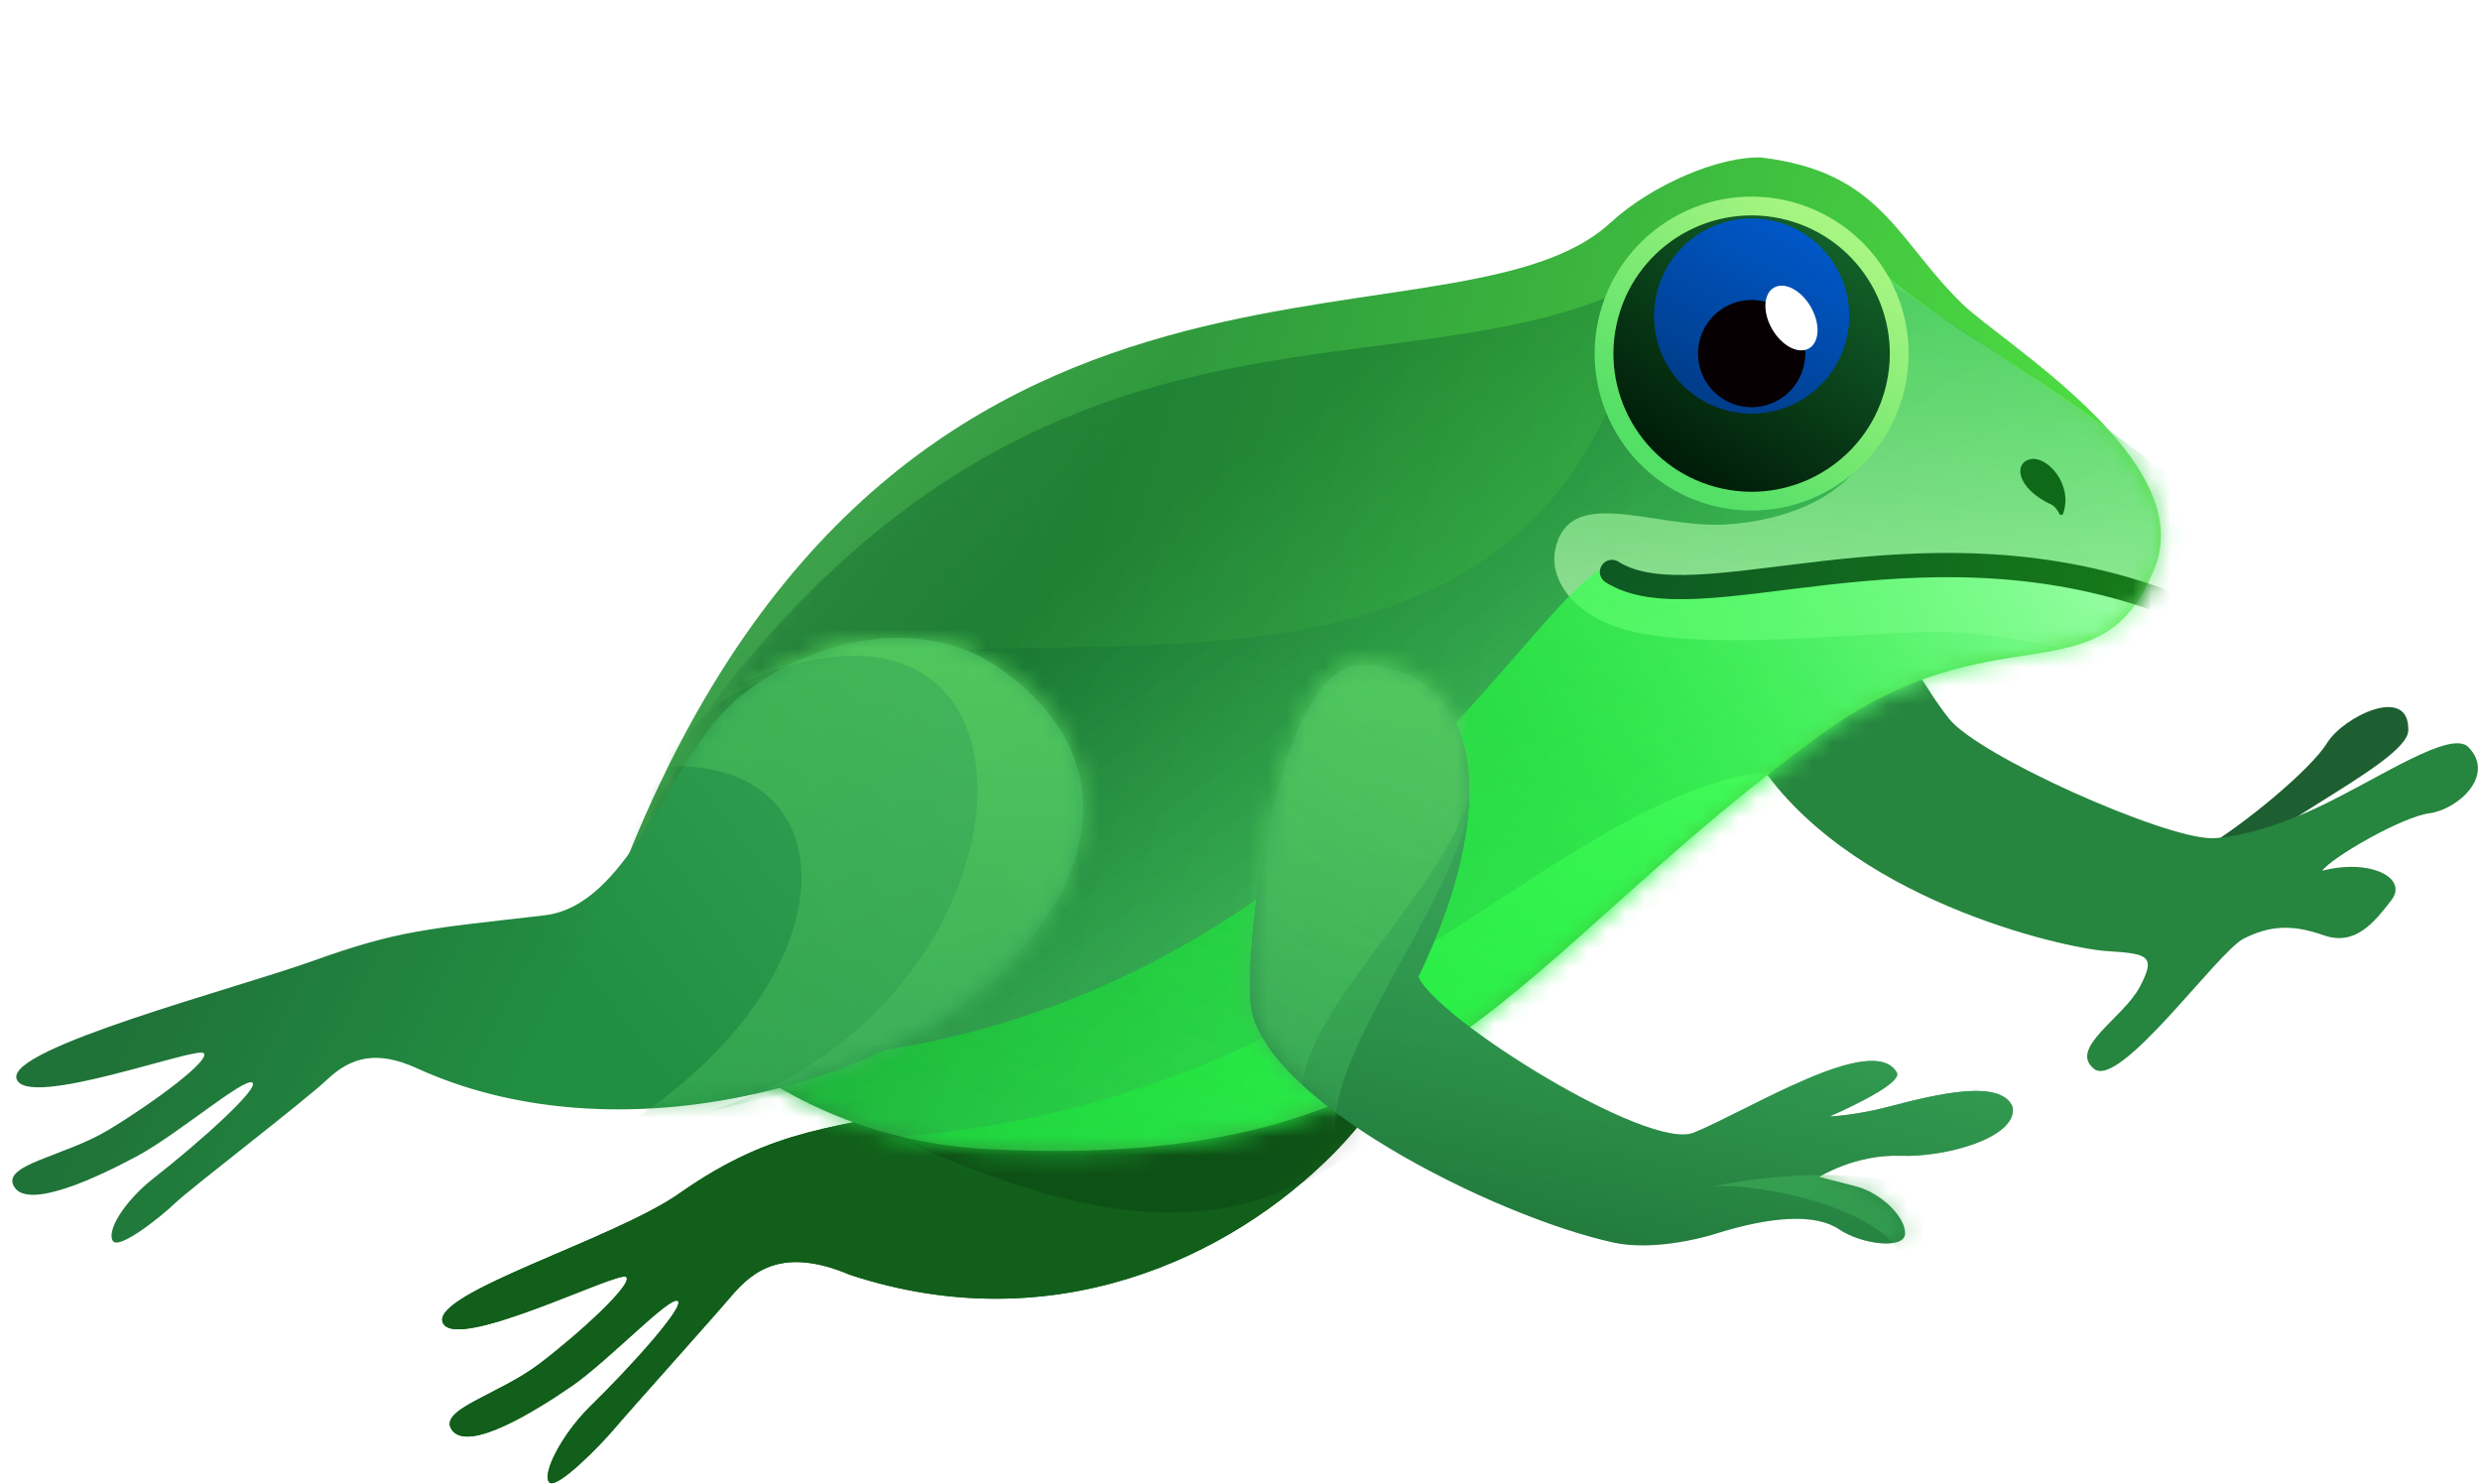 <svg width="132" height="79" viewBox="0 0 132 79" fill="none" xmlns="http://www.w3.org/2000/svg">
<path d="M117.203 45.214C119.456 43.898 123.028 40.916 123.867 39.539C124.707 38.163 128.247 36.403 128.184 38.877C128.137 40.75 118.632 44.704 118.665 46.845L117.206 45.217L117.203 45.214Z" fill="#1D5F30"/>
<path d="M94.955 26.644C99.567 29.938 101.099 34.899 103.732 38.246C105.292 40.226 115.08 44.579 117.683 44.614C118.553 44.627 120.678 44.244 123.421 42.946C126.665 41.412 130.453 38.807 131.387 39.771C132.841 41.272 130.821 43.086 129.309 43.287C127.798 43.489 124.019 45.701 123.608 46.346C126.151 45.683 128.203 46.731 127.281 47.918C126.359 49.105 125.36 50.373 123.679 49.781C121.997 49.188 120.804 49.261 119.415 49.966C118.026 50.671 112.829 58.002 111.454 56.891C110.078 55.781 113.001 54.206 113.891 52.529C114.781 50.852 114.332 50.766 112.115 50.621C109.897 50.477 98.122 47.881 93.355 40.206C88.588 32.531 93.108 24.737 93.108 24.737L96.413 26.684L94.955 26.644Z" fill="#26853E"/>
<path d="M71.116 42.848C78.636 47.042 76.639 55.642 71.045 61.332C65.451 67.021 55.962 71.393 45.238 67.853C41.648 66.338 40.063 67.655 38.914 69.001C37.765 70.347 33.435 75.171 32.682 76.066C31.93 76.96 29.613 79.314 29.236 78.898C28.828 78.448 29.908 76.328 31.435 74.838C33.587 72.738 36.521 69.475 36.066 69.24C35.612 69.004 32.414 72.404 30.441 73.769C28.467 75.133 24.992 77.263 24.088 76.156C23.183 75.049 26.515 74.264 28.713 72.59C30.912 70.917 33.795 68.256 33.314 67.963C32.833 67.669 24.278 71.974 23.571 70.412C22.864 68.85 32.664 65.973 36.146 63.53C41.294 59.917 44.444 60.091 50.549 58.697C54.866 57.712 56.148 50.417 58.864 46.879C61.579 43.34 66.363 40.198 71.116 42.848Z" fill="#115F1A"/>
<path d="M71.116 42.848C78.636 47.042 76.639 55.642 71.045 61.332C65.451 67.021 55.962 71.393 45.238 67.853C41.648 66.338 40.063 67.655 38.914 69.001C37.765 70.347 33.435 75.171 32.682 76.066C31.93 76.96 29.613 79.314 29.236 78.898C28.828 78.448 29.908 76.328 31.435 74.838C33.587 72.738 36.521 69.475 36.066 69.24C35.612 69.004 32.414 72.404 30.441 73.769C28.467 75.133 24.992 77.263 24.088 76.156C23.183 75.049 26.515 74.264 28.713 72.59C30.912 70.917 33.795 68.256 33.314 67.963C32.833 67.669 24.278 71.974 23.571 70.412C22.864 68.85 32.664 65.973 36.146 63.53C41.294 59.917 44.444 60.091 50.549 58.697C54.866 57.712 56.148 50.417 58.864 46.879C61.579 43.34 66.363 40.198 71.116 42.848Z" fill="#115F1A"/>
<mask id="mask0_85_19978" style="mask-type:alpha" maskUnits="userSpaceOnUse" x="23" y="41" width="54" height="38">
<path d="M71.116 42.85C78.636 47.044 76.639 55.644 71.045 61.334C65.451 67.023 55.962 71.395 45.238 67.855C41.648 66.34 40.063 67.657 38.914 69.003C37.765 70.349 33.435 75.173 32.682 76.068C31.93 76.962 29.613 79.316 29.236 78.9C28.828 78.45 29.908 76.33 31.435 74.84C33.587 72.74 36.521 69.477 36.066 69.242C35.612 69.007 32.414 72.406 30.441 73.77C28.467 75.135 24.992 77.264 24.088 76.158C23.183 75.051 26.515 74.266 28.713 72.592C30.912 70.919 33.795 68.258 33.314 67.965C32.833 67.671 24.278 71.976 23.571 70.414C22.864 68.852 32.664 65.975 36.146 63.532C41.294 59.919 44.444 60.093 50.549 58.699C54.866 57.714 56.148 50.419 58.864 46.881C61.579 43.342 66.363 40.2 71.116 42.85Z" fill="#115F1A"/>
</mask>
<g mask="url(#mask0_85_19978)">
<path d="M44.207 58.851C62.489 67.986 70.5 66.768 82.144 50.445C81.164 48.197 75.114 42.391 73.547 42.391C71.588 42.391 67.127 44.785 66.691 45.112C66.256 45.438 25.925 49.716 44.207 58.851Z" fill="black" fill-opacity="0.15"/>
</g>
<path d="M32.274 48.617C46.617 8.446 77.02 19.856 85.7 11.87C87.981 9.77 91.609 8.294 93.757 8.384C100.148 9.157 100.917 12.751 104.454 16.183C106.617 18.281 116.939 24.488 114.7 30.184C111.835 37.47 106.309 32.258 96.865 39.14C79.861 51.524 76.78 62.39 52.608 61.163C38.649 60.454 32.49 49.101 32.49 49.101L32.274 48.617Z" fill="url(#paint0_linear_85_19978)"/>
<path d="M32.274 48.617C46.617 8.446 77.02 19.856 85.7 11.87C87.981 9.77 91.609 8.294 93.757 8.384C100.148 9.157 100.917 12.751 104.454 16.183C106.617 18.281 116.939 24.488 114.7 30.184C111.835 37.47 106.309 32.258 96.865 39.14C79.861 51.524 76.78 62.39 52.608 61.163C38.649 60.454 32.49 49.101 32.49 49.101L32.274 48.617Z" fill="url(#paint1_linear_85_19978)"/>
<mask id="mask1_85_19978" style="mask-type:alpha" maskUnits="userSpaceOnUse" x="32" y="8" width="84" height="54">
<path d="M32.72 49.414C47.063 9.243 77.152 19.89 85.832 11.905C88.114 9.805 91.741 8.328 93.89 8.418C100.281 9.192 101.05 12.786 104.587 16.218C106.749 18.315 117.071 24.523 114.833 30.218C111.968 37.505 106.441 32.293 96.998 39.174C79.993 51.559 76.912 62.425 52.741 61.197C38.782 60.489 32.72 49.414 32.72 49.414Z" fill="black"/>
</mask>
<g mask="url(#mask1_85_19978)">
<g style="mix-blend-mode:multiply">
<path d="M34.991 41.534C54.322 12.571 74.381 22.055 87.726 14.799C95.738 13.439 99.978 20.124 96.502 12.843C95.919 11.62 119.04 27.099 120.356 29.379C114.3 36.763 102.259 49.261 101.334 50.304C100.409 51.346 74.341 63.414 61.422 69.318C50.389 65.51 27.145 53.29 34.991 41.534Z" fill="url(#paint2_linear_85_19978)" fill-opacity="0.46"/>
</g>
<g style="mix-blend-mode:multiply">
<path d="M34.991 41.535C41.66 25.174 81.705 47.568 87.726 14.8C95.738 13.44 99.977 20.125 96.502 12.843C95.919 11.621 119.04 27.1 120.356 29.379C114.3 36.763 102.258 49.262 101.334 50.304C100.409 51.347 74.341 63.415 61.422 69.319C50.389 65.511 29.656 54.623 34.991 41.535Z" fill="url(#paint3_linear_85_19978)" fill-opacity="0.46"/>
</g>
<g style="mix-blend-mode:screen">
<path d="M117.55 32.364C122.617 26.149 100.918 17.078 99.665 13.589C99.799 14.003 100.032 16.244 99.891 21.903C99.789 25.974 95.513 27.728 91.755 27.92C87.999 28.113 83.45 25.737 82.769 29.311C82.471 30.877 83.811 33.035 87.291 33.703C91.755 34.56 98.983 33.685 102.724 33.63C109.38 33.531 113.771 37 117.55 32.364Z" fill="url(#paint4_linear_85_19978)"/>
</g>
<g style="mix-blend-mode:screen">
<path d="M86.625 30.379C90.679 34.57 99.367 26.898 120.005 32.945C120.494 37.562 120.372 47.392 120.165 48.165C119.906 49.131 78.23 75.234 77.747 75.104C77.264 74.975 45.155 73.101 18.927 53.192C67.669 68.383 82.572 26.188 86.625 30.379Z" fill="url(#paint5_linear_85_19978)"/>
<path d="M86.625 30.379C90.679 34.57 99.367 26.898 120.005 32.945C120.494 37.562 120.372 47.392 120.165 48.165C119.906 49.131 78.23 75.234 77.747 75.104C77.264 74.975 45.155 73.101 18.927 53.192C67.669 68.383 82.572 26.188 86.625 30.379Z" fill="url(#paint6_linear_85_19978)"/>
</g>
<g style="mix-blend-mode:screen">
<path d="M31.163 59.453C75.176 67.675 84.767 30.623 104.007 43.86C123.246 57.097 114.077 49.765 113.425 56.496C112.609 64.91 105.944 70.318 101.141 72.808C96.337 75.297 83.186 78.068 65.851 78.998C51.984 79.743 36.948 66.278 31.163 59.453Z" fill="url(#paint7_linear_85_19978)"/>
</g>
</g>
<path d="M53.304 35.642C60.322 40.632 58.102 47.872 51.922 52.918C45.741 57.964 32.477 61.554 22.203 56.866C20.097 55.905 18.717 56.235 17.428 57.448C16.139 58.66 10.167 63.231 9.322 64.039C8.476 64.846 6.343 66.514 6.014 66.06C5.657 65.568 6.535 63.997 8.215 62.682C10.583 60.83 13.855 57.906 13.429 57.622C13.003 57.339 9.454 60.37 7.344 61.511C5.233 62.653 1.547 64.39 0.768 63.192C-0.01 61.993 3.388 61.575 5.755 60.152C8.123 58.728 11.279 56.397 10.833 56.053C10.387 55.709 1.414 59.055 0.881 57.425C0.348 55.796 12.511 52.631 16.655 51.146C21.261 49.494 22.754 49.441 28.975 48.721C33.374 48.213 35.444 41.102 38.529 37.88C41.614 34.659 48.383 32.144 53.304 35.642Z" fill="url(#paint8_linear_85_19978)"/>
<path d="M53.304 35.642C60.322 40.632 58.102 47.872 51.922 52.918C45.741 57.964 32.477 61.554 22.203 56.866C20.097 55.905 18.717 56.235 17.428 57.448C16.139 58.66 10.167 63.231 9.322 64.039C8.476 64.846 6.343 66.514 6.014 66.06C5.657 65.568 6.535 63.997 8.215 62.682C10.583 60.83 13.855 57.906 13.429 57.622C13.003 57.339 9.454 60.37 7.344 61.511C5.233 62.653 1.547 64.39 0.768 63.192C-0.01 61.993 3.388 61.575 5.755 60.152C8.123 58.728 11.279 56.397 10.833 56.053C10.387 55.709 1.414 59.055 0.881 57.425C0.348 55.796 12.511 52.631 16.655 51.146C21.261 49.494 22.754 49.441 28.975 48.721C33.374 48.213 35.444 41.102 38.529 37.88C41.614 34.659 48.383 32.144 53.304 35.642Z" fill="url(#paint9_linear_85_19978)"/>
<mask id="mask2_85_19978" style="mask-type:alpha" maskUnits="userSpaceOnUse" x="0" y="33" width="58" height="34">
<path d="M53.304 35.642C60.322 40.632 58.102 47.872 51.922 52.918C45.741 57.964 32.477 61.554 22.203 56.866C20.097 55.905 18.717 56.235 17.428 57.448C16.139 58.66 10.168 63.231 9.322 64.039C8.476 64.846 6.343 66.514 6.014 66.06C5.657 65.568 6.535 63.997 8.216 62.682C10.583 60.83 13.855 57.906 13.43 57.622C13.004 57.339 9.454 60.37 7.344 61.511C5.233 62.653 1.547 64.39 0.768 63.192C-0.01 61.993 3.388 61.575 5.755 60.152C8.123 58.728 11.28 56.397 10.833 56.053C10.387 55.709 1.414 59.055 0.881 57.425C0.348 55.796 12.511 52.631 16.655 51.146C21.261 49.494 22.754 49.441 28.976 48.721C33.374 48.213 35.444 41.102 38.529 37.88C41.614 34.659 48.383 32.144 53.304 35.642Z" fill="url(#paint10_linear_85_19978)"/>
<path d="M53.304 35.642C60.322 40.632 58.102 47.872 51.922 52.918C45.741 57.964 32.477 61.554 22.203 56.866C20.097 55.905 18.717 56.235 17.428 57.448C16.139 58.66 10.168 63.231 9.322 64.039C8.476 64.846 6.343 66.514 6.014 66.06C5.657 65.568 6.535 63.997 8.216 62.682C10.583 60.83 13.855 57.906 13.43 57.622C13.004 57.339 9.454 60.37 7.344 61.511C5.233 62.653 1.547 64.39 0.768 63.192C-0.01 61.993 3.388 61.575 5.755 60.152C8.123 58.728 11.28 56.397 10.833 56.053C10.387 55.709 1.414 59.055 0.881 57.425C0.348 55.796 12.511 52.631 16.655 51.146C21.261 49.494 22.754 49.441 28.976 48.721C33.374 48.213 35.444 41.102 38.529 37.88C41.614 34.659 48.383 32.144 53.304 35.642Z" fill="url(#paint11_linear_85_19978)"/>
</mask>
<g mask="url(#mask2_85_19978)">
<g style="mix-blend-mode:screen">
<path d="M30.82 61.367C50.673 50.711 44.438 30.415 20.512 47.182C20.34 44.458 30.6 29.567 36.82 26.414C44.595 22.472 45.231 23.53 47.669 24.958C50.107 26.386 56.263 33.387 56.571 34.327C56.818 35.08 58.266 52.68 56.571 57.235L30.82 61.367Z" fill="url(#paint12_linear_85_19978)" fill-opacity="0.47"/>
</g>
<g style="mix-blend-mode:color-dodge">
<path d="M37.222 59.283C55.688 54.25 57.389 28.555 39.439 36.372C40.447 33.835 43.908 28.555 50.879 28.359C59.593 28.113 59.716 29.342 61.311 31.674C62.907 34.006 65.484 42.965 65.362 43.947C65.263 44.733 58.284 51.719 54.807 55.114L37.222 59.283Z" fill="url(#paint13_linear_85_19978)" fill-opacity="0.65"/>
</g>
</g>
<mask id="mask3_85_19978" style="mask-type:luminance" maskUnits="userSpaceOnUse" x="30" y="8" width="86" height="54">
<path d="M30.524 48.705C44.868 8.534 77.153 19.891 85.832 11.906C88.114 9.806 91.742 8.329 93.89 8.419C100.281 9.193 101.05 12.787 104.587 16.219C106.75 18.316 117.072 24.524 114.833 30.219C111.968 37.506 106.442 32.294 96.998 39.175C79.993 51.56 76.913 62.426 52.741 61.198C38.782 60.49 30.528 48.706 30.528 48.706L30.524 48.705Z" fill="white"/>
</mask>
<g mask="url(#mask3_85_19978)">
<path d="M114.979 31.953C101.791 27.204 90.318 33.319 85.799 30.443" stroke="url(#paint14_linear_85_19978)" stroke-width="1.29" stroke-miterlimit="10" stroke-linecap="round"/>
</g>
<path d="M108.107 24.435C108.988 24.291 110.361 25.799 109.807 27.349C109.776 27.435 109.652 27.429 109.612 27.347C109.52 27.159 109.384 26.974 109.221 26.878C107.256 25.968 107.181 24.586 108.107 24.435Z" fill="#0E6A19"/>
<path d="M72.435 35.404C78.419 35.437 80.245 42.127 75.49 51.997C76.505 54.273 87.742 61.273 90.145 60.291C93.158 59.06 99.728 54.899 100.966 57.098C101.289 57.75 97.385 59.425 97.385 59.425C97.385 59.425 98.738 59.374 100.51 58.91C103.103 58.23 106.507 57.407 107.125 58.923C107.402 60.537 103.588 61.609 101.169 61.519C98.75 61.43 96.828 62.644 96.828 62.644C96.828 62.644 97.537 62.833 98.734 63.136C100.173 63.501 101.417 64.801 101.397 65.66C101.377 66.519 99.094 66.249 97.883 65.43C96.672 64.611 94.372 64.698 91.257 65.686C90.508 65.925 87.925 66.579 85.897 66.141C79.515 64.753 67.033 58.478 66.558 53.391C66.252 50.129 68.003 35.386 72.427 35.408L72.435 35.404Z" fill="url(#paint15_linear_85_19978)"/>
<path d="M72.435 35.404C78.419 35.437 80.245 42.127 75.49 51.997C76.505 54.273 87.742 61.273 90.145 60.291C93.158 59.06 99.728 54.899 100.966 57.098C101.289 57.75 97.385 59.425 97.385 59.425C97.385 59.425 98.738 59.374 100.51 58.91C103.103 58.23 106.507 57.407 107.125 58.923C107.402 60.537 103.588 61.609 101.169 61.519C98.75 61.43 96.828 62.644 96.828 62.644C96.828 62.644 97.537 62.833 98.734 63.136C100.173 63.501 101.417 64.801 101.397 65.66C101.377 66.519 99.094 66.249 97.883 65.43C96.672 64.611 94.372 64.698 91.257 65.686C90.508 65.925 87.925 66.579 85.897 66.141C79.515 64.753 67.033 58.478 66.558 53.391C66.252 50.129 68.003 35.386 72.427 35.408L72.435 35.404Z" fill="url(#paint16_linear_85_19978)"/>
<mask id="mask4_85_19978" style="mask-type:alpha" maskUnits="userSpaceOnUse" x="66" y="35" width="42" height="32">
<path d="M72.435 35.404C78.419 35.437 80.245 42.127 75.49 51.997C76.505 54.273 87.742 61.273 90.145 60.291C93.158 59.06 99.728 54.899 100.966 57.098C101.289 57.75 97.385 59.425 97.385 59.425C97.385 59.425 98.738 59.374 100.51 58.91C103.103 58.23 106.507 57.407 107.125 58.923C107.402 60.537 103.588 61.609 101.169 61.519C98.75 61.43 96.828 62.644 96.828 62.644C96.828 62.644 97.537 62.833 98.734 63.136C100.173 63.501 101.417 64.801 101.397 65.66C101.377 66.519 99.094 66.249 97.883 65.43C96.672 64.611 94.372 64.698 91.257 65.686C90.508 65.925 87.925 66.579 85.897 66.141C79.515 64.753 67.033 58.478 66.558 53.391C66.252 50.129 68.003 35.386 72.427 35.408L72.435 35.404Z" fill="url(#paint17_linear_85_19978)"/>
<path d="M72.435 35.404C78.419 35.437 80.245 42.127 75.49 51.997C76.505 54.273 87.742 61.273 90.145 60.291C93.158 59.06 99.728 54.899 100.966 57.098C101.289 57.75 97.385 59.425 97.385 59.425C97.385 59.425 98.738 59.374 100.51 58.91C103.103 58.23 106.507 57.407 107.125 58.923C107.402 60.537 103.588 61.609 101.169 61.519C98.75 61.43 96.828 62.644 96.828 62.644C96.828 62.644 97.537 62.833 98.734 63.136C100.173 63.501 101.417 64.801 101.397 65.66C101.377 66.519 99.094 66.249 97.883 65.43C96.672 64.611 94.372 64.698 91.257 65.686C90.508 65.925 87.925 66.579 85.897 66.141C79.515 64.753 67.033 58.478 66.558 53.391C66.252 50.129 68.003 35.386 72.427 35.408L72.435 35.404Z" fill="url(#paint18_linear_85_19978)"/>
</mask>
<g mask="url(#mask4_85_19978)">
<g style="mix-blend-mode:multiply">
<path d="M91.064 63.172C92.6 62.896 99.101 63.868 101.007 66.471C102.079 66.677 104.16 66.638 103.911 64.837C103.6 62.586 97.111 61.9 91.064 63.172Z" fill="url(#paint19_linear_85_19978)" fill-opacity="0.47"/>
</g>
<g style="mix-blend-mode:screen">
<path d="M71.387 61.506C68.893 56.554 81.228 44.51 77.797 39.295C78.072 38.683 78.479 37.031 77.907 35.319C77.191 33.179 73.706 32.894 72.363 32.767C71.02 32.64 66.268 35.317 65.753 36.487C65.237 37.657 62.306 51.041 62.366 51.496C62.414 51.861 68.989 59.041 71.387 61.506Z" fill="url(#paint20_linear_85_19978)" fill-opacity="0.47"/>
</g>
<g style="mix-blend-mode:color-dodge">
<path d="M69.62 59.348C67.127 54.396 81.229 44.511 77.797 39.296C78.072 38.684 78.479 37.033 77.907 35.321C77.191 33.18 73.706 32.895 72.363 32.768C71.021 32.642 66.268 35.318 65.753 36.488C65.238 37.658 62.306 51.043 62.366 51.498C62.415 51.862 67.222 56.883 69.62 59.348Z" fill="url(#paint21_linear_85_19978)" fill-opacity="0.65"/>
</g>
</g>
<path d="M95.264 11.235C99.454 12.357 101.941 16.664 100.818 20.854C99.695 25.043 95.388 27.53 91.198 26.407C87.009 25.285 84.523 20.978 85.645 16.788C86.768 12.598 91.074 10.112 95.264 11.235Z" fill="url(#paint22_linear_85_19978)" stroke="url(#paint23_linear_85_19978)"/>
<g filter="url(#filter0_i_85_19978)">
<path d="M91.887 23.84C94.658 24.582 97.507 22.937 98.249 20.166C98.992 17.395 97.347 14.546 94.576 13.803C91.805 13.061 88.956 14.706 88.213 17.477C87.471 20.248 89.116 23.097 91.887 23.84Z" fill="url(#paint24_linear_85_19978)"/>
</g>
<path d="M92.493 21.578C94.016 21.986 95.582 21.082 95.99 19.559C96.398 18.035 95.494 16.47 93.971 16.061C92.447 15.653 90.882 16.557 90.474 18.081C90.065 19.604 90.969 21.17 92.493 21.578Z" fill="#060003"/>
<path d="M96.286 18.544C96.853 18.216 96.896 17.226 96.38 16.334C95.865 15.441 94.987 14.983 94.419 15.311C93.852 15.639 93.809 16.628 94.325 17.521C94.84 18.413 95.718 18.871 96.286 18.544Z" fill="white"/>
<defs>
<filter id="filter0_i_85_19978" x="88.035" y="11.625" width="10.393" height="12.393" filterUnits="userSpaceOnUse" color-interpolation-filters="sRGB">
<feFlood flood-opacity="0" result="BackgroundImageFix"/>
<feBlend mode="normal" in="SourceGraphic" in2="BackgroundImageFix" result="shape"/>
<feColorMatrix in="SourceAlpha" type="matrix" values="0 0 0 0 0 0 0 0 0 0 0 0 0 0 0 0 0 0 127 0" result="hardAlpha"/>
<feOffset dy="-2"/>
<feGaussianBlur stdDeviation="1.5"/>
<feComposite in2="hardAlpha" operator="arithmetic" k2="-1" k3="1"/>
<feColorMatrix type="matrix" values="0 0 0 0 1 0 0 0 0 1 0 0 0 0 1 0 0 0 1 0"/>
<feBlend mode="normal" in2="shape" result="effect1_innerShadow_85_19978"/>
</filter>
<linearGradient id="paint0_linear_85_19978" x1="36.677" y1="25.212" x2="110.742" y2="45.057" gradientUnits="userSpaceOnUse">
<stop stop-color="#217A3A"/>
<stop offset="1" stop-color="#50E342"/>
</linearGradient>
<linearGradient id="paint1_linear_85_19978" x1="21.43" y1="0.016" x2="59.391" y2="24.327" gradientUnits="userSpaceOnUse">
<stop stop-color="#86FF7B"/>
<stop offset="1" stop-color="#86FF7B" stop-opacity="0"/>
</linearGradient>
<linearGradient id="paint2_linear_85_19978" x1="61.252" y1="27.821" x2="82.604" y2="57.577" gradientUnits="userSpaceOnUse">
<stop stop-color="#10672B"/>
<stop offset="1" stop-color="#54E37F"/>
</linearGradient>
<linearGradient id="paint3_linear_85_19978" x1="61.252" y1="27.822" x2="82.604" y2="57.578" gradientUnits="userSpaceOnUse">
<stop stop-color="#10672B"/>
<stop offset="1" stop-color="#54E37F"/>
</linearGradient>
<linearGradient id="paint4_linear_85_19978" x1="91.168" y1="40.09" x2="93.213" y2="12.344" gradientUnits="userSpaceOnUse">
<stop stop-color="#C5F3BB" stop-opacity="0.82"/>
<stop offset="1" stop-color="#54DF66" stop-opacity="0.67"/>
</linearGradient>
<linearGradient id="paint5_linear_85_19978" x1="92.113" y1="71.055" x2="102.973" y2="29.821" gradientUnits="userSpaceOnUse">
<stop stop-color="#06FF26" stop-opacity="0.18"/>
<stop offset="1" stop-color="#45FF5D" stop-opacity="0.67"/>
</linearGradient>
<linearGradient id="paint6_linear_85_19978" x1="86.291" y1="46.227" x2="114.898" y2="25.918" gradientUnits="userSpaceOnUse">
<stop stop-color="#06FF26" stop-opacity="0.18"/>
<stop offset="1" stop-color="#DAFFDF" stop-opacity="0.67"/>
</linearGradient>
<linearGradient id="paint7_linear_85_19978" x1="90.978" y1="78.575" x2="100.33" y2="43.047" gradientUnits="userSpaceOnUse">
<stop stop-color="#06FF26" stop-opacity="0.18"/>
<stop offset="1" stop-color="#45FF5D" stop-opacity="0.67"/>
</linearGradient>
<linearGradient id="paint8_linear_85_19978" x1="1.851" y1="64.546" x2="19.515" y2="73.571" gradientUnits="userSpaceOnUse">
<stop stop-color="#207338"/>
<stop offset="1" stop-color="#218E42"/>
</linearGradient>
<linearGradient id="paint9_linear_85_19978" x1="36.115" y1="59.504" x2="59.861" y2="41.429" gradientUnits="userSpaceOnUse">
<stop stop-color="#3AA95A" stop-opacity="0"/>
<stop offset="1" stop-color="#3AA75B"/>
</linearGradient>
<linearGradient id="paint10_linear_85_19978" x1="24.93" y1="77.682" x2="59.433" y2="39.781" gradientUnits="userSpaceOnUse">
<stop stop-color="#207338"/>
<stop offset="1" stop-color="#218E42"/>
</linearGradient>
<linearGradient id="paint11_linear_85_19978" x1="30.985" y1="70.811" x2="56.971" y2="41.27" gradientUnits="userSpaceOnUse">
<stop stop-color="#3AA95A" stop-opacity="0"/>
<stop offset="1" stop-color="#3AA75B"/>
</linearGradient>
<linearGradient id="paint12_linear_85_19978" x1="43.01" y1="25.458" x2="57.752" y2="56.683" gradientUnits="userSpaceOnUse">
<stop stop-color="#5AD55F"/>
<stop offset="1" stop-color="#3EB25B"/>
</linearGradient>
<linearGradient id="paint13_linear_85_19978" x1="53.578" y1="31.189" x2="52.73" y2="59.275" gradientUnits="userSpaceOnUse">
<stop stop-color="#5AD55F"/>
<stop offset="1" stop-color="#3EB25B"/>
</linearGradient>
<linearGradient id="paint14_linear_85_19978" x1="86.389" y1="27.493" x2="139.971" y2="38.209" gradientUnits="userSpaceOnUse">
<stop stop-color="#0E5923"/>
<stop offset="1" stop-color="#1C990F"/>
</linearGradient>
<linearGradient id="paint15_linear_85_19978" x1="98.995" y1="73.218" x2="102.795" y2="29.204" gradientUnits="userSpaceOnUse">
<stop stop-color="#207338"/>
<stop offset="1" stop-color="#218E42"/>
</linearGradient>
<linearGradient id="paint16_linear_85_19978" x1="91.39" y1="69.616" x2="96.906" y2="47.582" gradientUnits="userSpaceOnUse">
<stop stop-color="#3AA95A" stop-opacity="0"/>
<stop offset="1" stop-color="#3AA75B"/>
</linearGradient>
<linearGradient id="paint17_linear_85_19978" x1="98.995" y1="73.218" x2="102.795" y2="29.204" gradientUnits="userSpaceOnUse">
<stop stop-color="#207338"/>
<stop offset="1" stop-color="#218E42"/>
</linearGradient>
<linearGradient id="paint18_linear_85_19978" x1="97.267" y1="65.146" x2="102.778" y2="52.091" gradientUnits="userSpaceOnUse">
<stop stop-color="#3AA95A" stop-opacity="0"/>
<stop offset="1" stop-color="#3AA75B"/>
</linearGradient>
<linearGradient id="paint19_linear_85_19978" x1="92.088" y1="46.804" x2="101.256" y2="63.097" gradientUnits="userSpaceOnUse">
<stop stop-color="#5AD55F"/>
<stop offset="1" stop-color="#3EB25B"/>
</linearGradient>
<linearGradient id="paint20_linear_85_19978" x1="70.13" y1="34.639" x2="80.568" y2="53.187" gradientUnits="userSpaceOnUse">
<stop stop-color="#5AD55F"/>
<stop offset="1" stop-color="#3EB25B"/>
</linearGradient>
<linearGradient id="paint21_linear_85_19978" x1="81.853" y1="35.338" x2="66.166" y2="58.42" gradientUnits="userSpaceOnUse">
<stop stop-color="#5AD55F"/>
<stop offset="1" stop-color="#3EB25B" stop-opacity="0.85"/>
</linearGradient>
<linearGradient id="paint22_linear_85_19978" x1="99.122" y1="9.06" x2="88.778" y2="24.488" gradientUnits="userSpaceOnUse">
<stop stop-color="#177332"/>
<stop offset="1" stop-color="#001C08"/>
</linearGradient>
<linearGradient id="paint23_linear_85_19978" x1="97.714" y1="12.389" x2="88.778" y2="24.488" gradientUnits="userSpaceOnUse">
<stop stop-color="#A7F582"/>
<stop offset="1" stop-color="#54DF66"/>
</linearGradient>
<linearGradient id="paint24_linear_85_19978" x1="94.576" y1="13.803" x2="89.908" y2="22.204" gradientUnits="userSpaceOnUse">
<stop stop-color="#0057C7"/>
<stop offset="1" stop-color="#003E8D"/>
</linearGradient>
</defs>
</svg>
